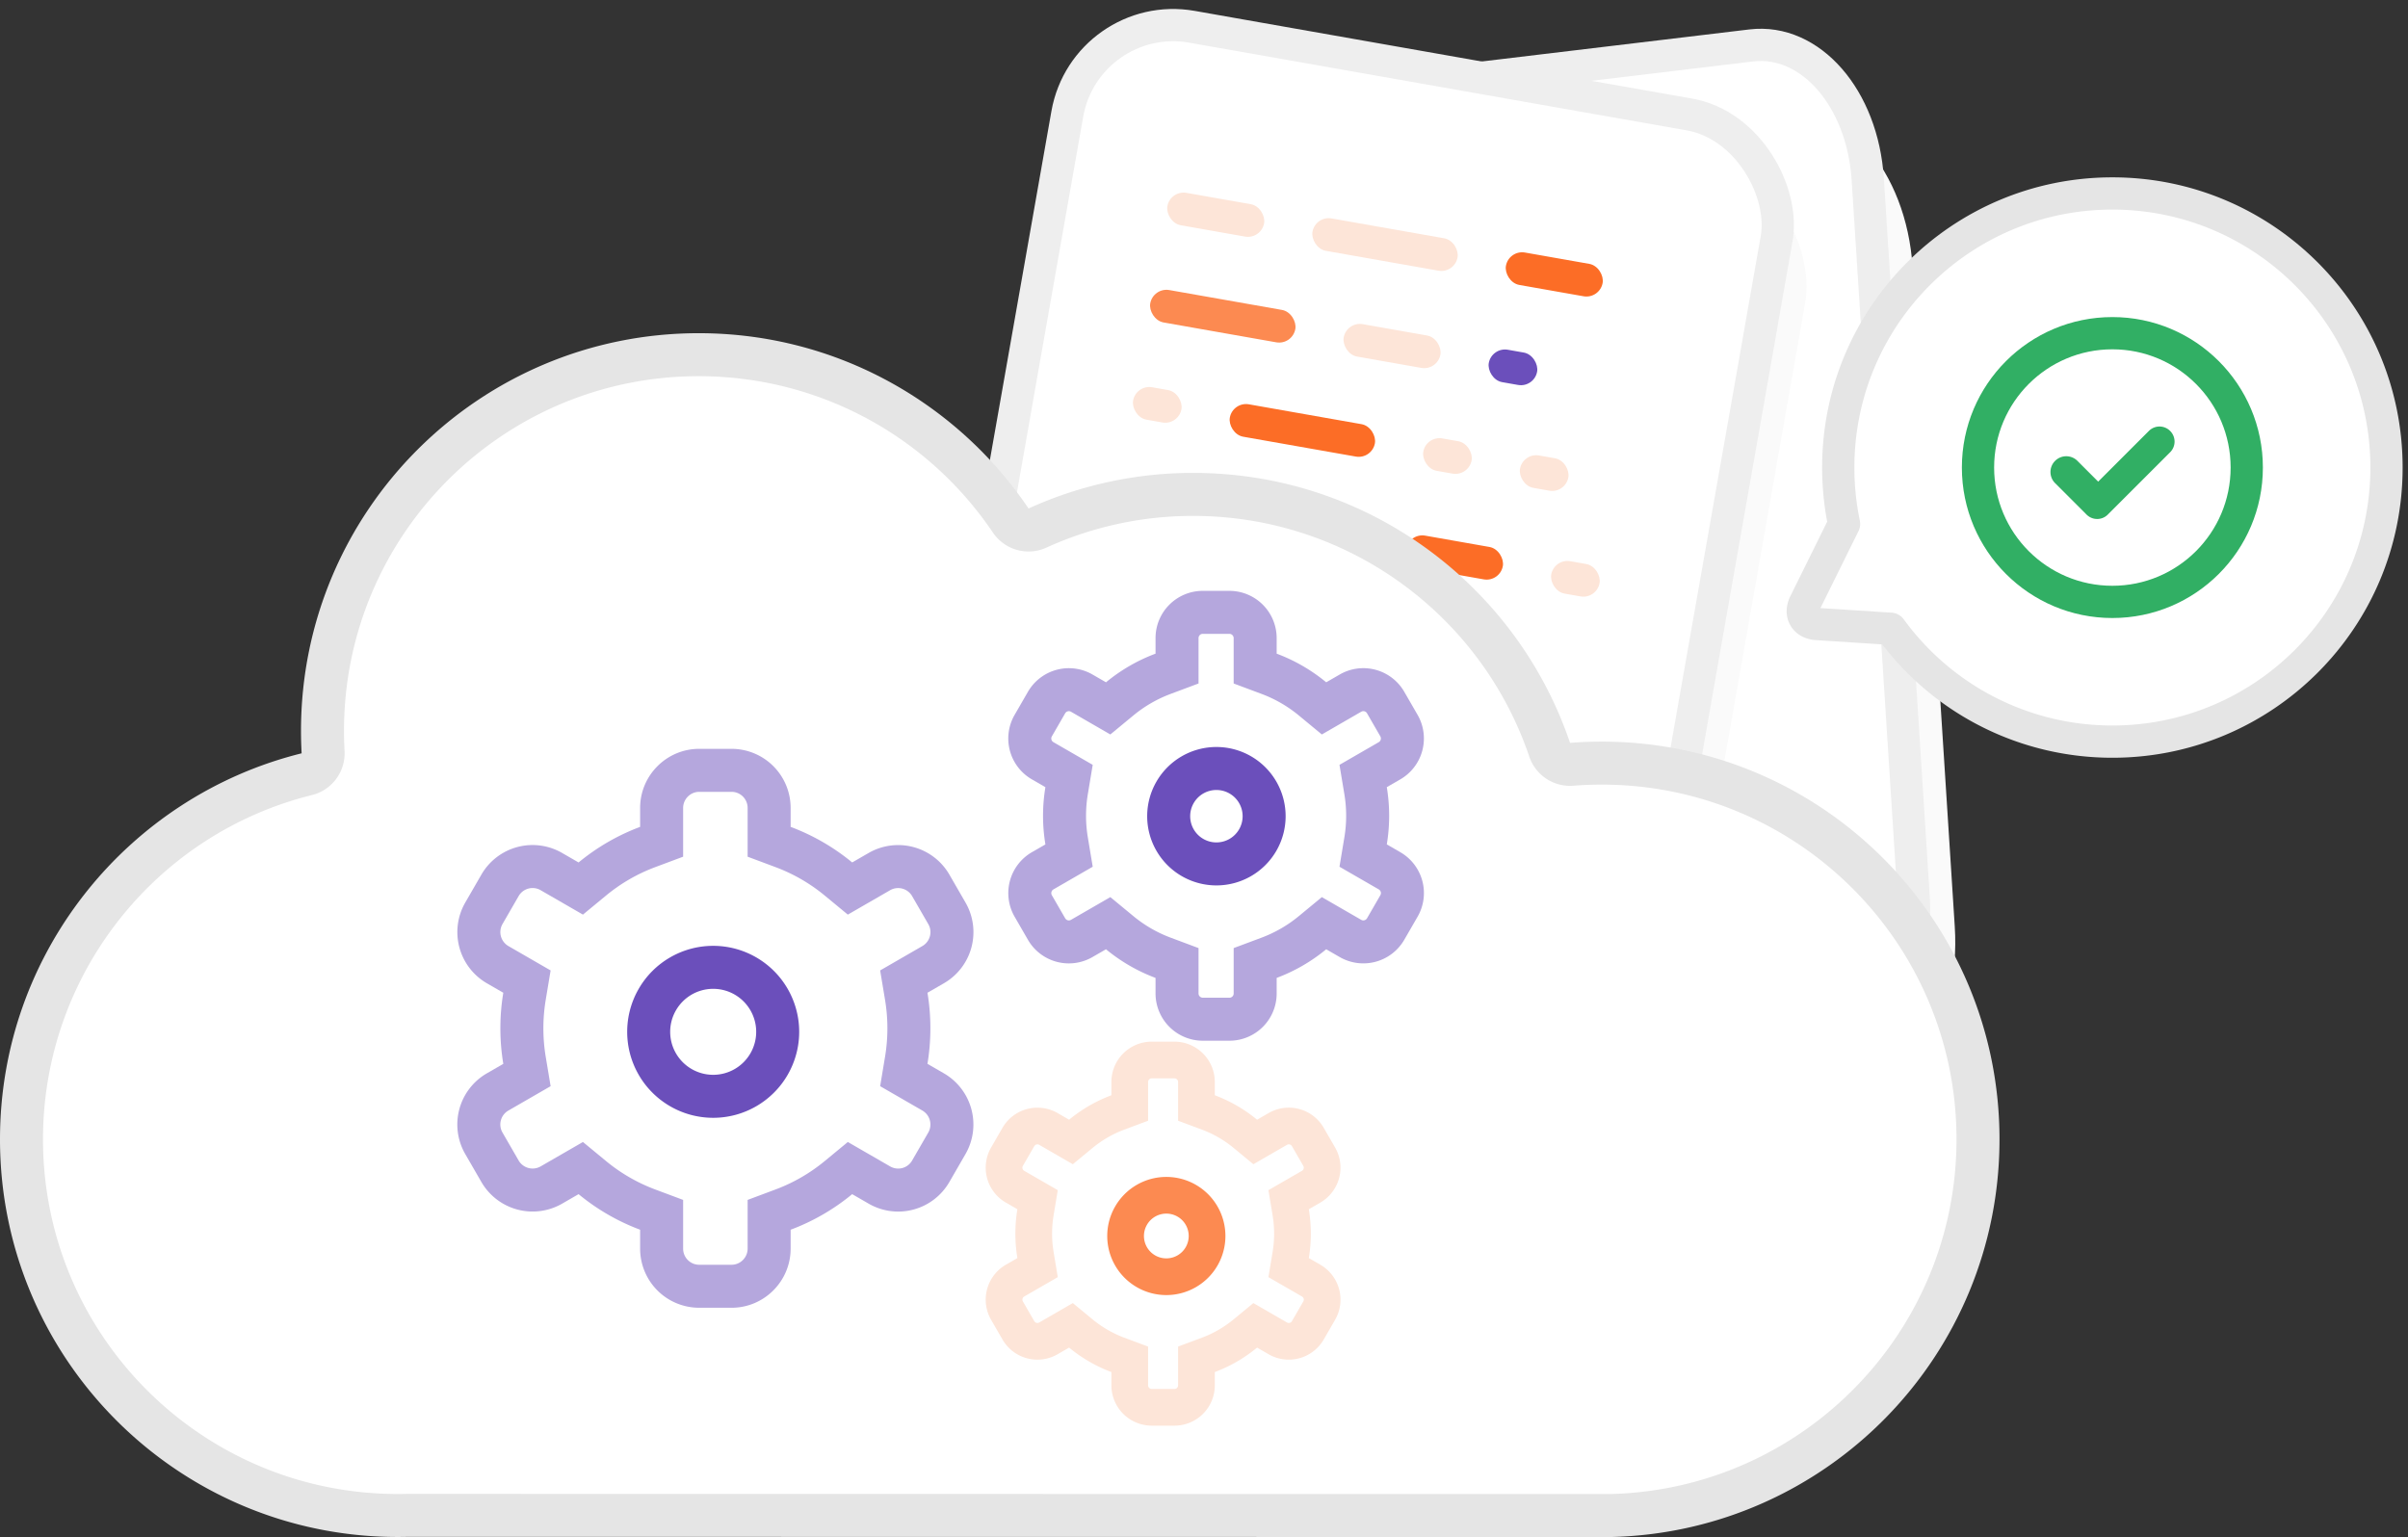 <svg width="224" height="143" viewBox="0 0 224 143" xmlns="http://www.w3.org/2000/svg"><rect x="0" y="0" width="224" height="143" fill="#333333" stroke="none"/><title>illustration auto-devops</title><g fill="none" fill-rule="evenodd"><path d="M114.16 32.5c-.577-9.034 4.308-16.999 10.91-17.789l39.847-4.77c6.602-.791 12.422 5.89 13 14.926l3.922 61.348c.578 9.034-4.307 16.998-10.909 17.788l-39.847 4.771c-6.602.79-12.422-5.891-13-14.926L114.16 32.5z" fill="#FAFAFA"/><path d="M109.986 24.296c-.481-7.526 3.587-14.161 9.09-14.82l43.833-5.248c5.502-.659 10.352 4.907 10.834 12.435l4.27 66.808c.482 7.526-3.586 14.161-9.09 14.82l-43.832 5.248c-5.502.659-10.352-4.907-10.834-12.435l-4.27-66.808z" stroke="#EEE" stroke-width="3" fill="#FFF" stroke-linecap="round"/><rect fill="#FAFAFA" transform="rotate(10 130.5 47.5)" x="97" y="10" width="67" height="75" rx="12"/><g transform="rotate(10 46.21 577.712)"><rect stroke="#EEE" stroke-width="3" fill="#FFF" stroke-linecap="round" width="67" height="75" rx="10"/><rect fill="#FDE5D8" x="10.659" y="15.306" width="9.136" height="3.061" rx="1.531"/><rect fill="#FDE5D8" x="28.932" y="24.49" width="9.136" height="3.061" rx="1.531"/><rect fill="#6B4FBB" x="10.659" y="42.857" width="9.136" height="3.061" rx="1.531"/><rect fill="#FDE5D8" x="24.364" y="42.857" width="9.136" height="3.061" rx="1.531"/><rect fill="#FDE5D8" x="10.659" y="56.633" width="9.136" height="3.061" rx="1.531"/><rect fill="#FC6D26" x="38.068" y="42.857" width="9.136" height="3.061" rx="1.531"/><rect fill="#6B4FBB" x="42.636" y="24.49" width="4.568" height="3.061" rx="1.531"/><rect fill="#FDE5D8" x="38.068" y="33.673" width="4.568" height="3.061" rx="1.531"/><rect fill="#FDE5D8" x="51.773" y="42.857" width="4.568" height="3.061" rx="1.531"/><rect fill="#FDE5D8" x="47.205" y="33.673" width="4.568" height="3.061" rx="1.531"/><rect fill="#FDE5D8" x="42.636" y="56.633" width="4.568" height="3.061" rx="1.531"/><rect fill="#FDE5D8" x="10.659" y="33.673" width="4.568" height="3.061" rx="1.531"/><rect fill="#FDE5D8" x="24.364" y="15.306" width="13.705" height="3.061" rx="1.531"/><rect fill="#FC6D26" x="24.364" y="56.633" width="13.705" height="3.061" rx="1.531"/><rect fill="#FC8A51" x="10.659" y="24.49" width="13.705" height="3.061" rx="1.531"/><rect fill="#FC6D26" x="19.795" y="33.673" width="13.705" height="3.061" rx="1.531"/><rect fill="#FC6D26" x="42.636" y="15.306" width="9.136" height="3.061" rx="1.531"/></g><path d="M126.028 143l-88.06-.012c-.322.008-.644.012-.968.012-20.435 0-37-16.565-37-37 0-17.351 11.944-31.913 28.058-35.912A37.59 37.59 0 0 1 28 68c0-20.435 16.565-37 37-37 12.77 0 24.03 6.47 30.68 16.31A36.865 36.865 0 0 1 111 44c16.277 0 30.1 10.511 35.05 25.116A37.508 37.508 0 0 1 149 69c20.435 0 37 16.565 37 37 0 20.1-16.028 36.457-36 37h-23.972z" fill="#E5E5E5" fill-rule="nonzero"/><path d="M149.944 139c17.824-.513 32.056-15.126 32.056-33 0-18.225-14.775-33-33-33-.883 0-1.762.035-2.635.103a4 4 0 0 1-4.103-2.703C137.76 57.118 125.252 48 111 48a32.863 32.863 0 0 0-13.662 2.951 4 4 0 0 1-4.973-1.4C86.263 40.518 76.102 35 65 35c-18.225 0-33 14.775-33 33 0 .624.017 1.246.052 1.866a4 4 0 0 1-3.03 4.104C14.43 77.591 4 90.752 4 106c0 18.225 14.775 33 33 33 .289 0 .578-.004.865-.011l88.163.011h23.916z" fill="#FFF"/><path d="M56.369 83.327l-2.142 1.768-3.933-2.27a1.495 1.495 0 0 0-2.046.542l-1.507 2.61a1.504 1.504 0 0 0 .553 2.044l3.926 2.267-.455 2.734a16.137 16.137 0 0 0-.218 2.65c0 .897.074 1.782.218 2.651l.455 2.735-3.926 2.266a1.495 1.495 0 0 0-.553 2.043l1.507 2.61a1.504 1.504 0 0 0 2.046.543l3.933-2.27 2.142 1.768a15.978 15.978 0 0 0 4.578 2.648l2.6.972v4.534c0 .831.669 1.5 1.493 1.5h3.014c.818 0 1.493-.675 1.493-1.5v-4.534l2.6-.972a15.978 15.978 0 0 0 4.579-2.648l2.142-1.768 3.933 2.27c.72.416 1.633.172 2.045-.542l1.507-2.61a1.504 1.504 0 0 0-.552-2.044l-3.927-2.266.455-2.735a16.137 16.137 0 0 0 0-5.3l-.455-2.735 3.927-2.267c.72-.416.965-1.33.552-2.043l-1.507-2.61a1.504 1.504 0 0 0-2.045-.543l-3.933 2.27-2.142-1.768a15.978 15.978 0 0 0-4.579-2.648l-2.6-.972v-4.534c0-.831-.668-1.5-1.493-1.5H65.04c-.817 0-1.493.675-1.493 1.5v4.534l-2.6.972a15.978 15.978 0 0 0-4.578 2.648zm3.178-6.395v-1.76c0-3.037 2.471-5.5 5.493-5.5h3.014a5.495 5.495 0 0 1 5.493 5.5v1.76c2.098.784 4.03 1.91 5.726 3.31l1.528-.881a5.504 5.504 0 0 1 7.51 2.006l1.506 2.61a5.495 5.495 0 0 1-2.016 7.508l-1.526.88c.18 1.076.272 2.181.272 3.308 0 1.126-.093 2.23-.272 3.307l1.526.88a5.504 5.504 0 0 1 2.016 7.507l-1.507 2.61a5.495 5.495 0 0 1-7.51 2.008l-1.527-.882a19.979 19.979 0 0 1-5.726 3.31v1.76c0 3.037-2.47 5.5-5.493 5.5H65.04a5.495 5.495 0 0 1-5.493-5.5v-1.76a19.979 19.979 0 0 1-5.725-3.31l-1.528.882a5.504 5.504 0 0 1-7.51-2.007l-1.507-2.61a5.495 5.495 0 0 1 2.017-7.508l1.525-.88a20.137 20.137 0 0 1-.272-3.307c0-1.127.093-2.232.272-3.307l-1.525-.881a5.504 5.504 0 0 1-2.017-7.507l1.507-2.61a5.495 5.495 0 0 1 7.51-2.007l1.528.882a19.979 19.979 0 0 1 5.725-3.311z" fill="#B5A7DD" fill-rule="nonzero"/><path d="M66.343 100a4 4 0 1 0 0-8 4 4 0 0 0 0 8zm0 4a8 8 0 1 1 0-16 8 8 0 0 1 0 16z" fill="#6B4FBB" fill-rule="nonzero"/><path d="M105.43 66.565l-2.142 1.769-3.664-2.116a.399.399 0 0 0-.543.154l-1.229 2.13a.393.393 0 0 0 .138.546l3.658 2.112-.455 2.735a12.208 12.208 0 0 0 0 4.01l.455 2.735-3.658 2.112a.399.399 0 0 0-.138.547l1.23 2.129c.115.2.352.264.542.154l3.664-2.115 2.142 1.768a12.08 12.08 0 0 0 3.462 2.002l2.6.972v4.225c0 .215.178.393.405.393h2.458a.393.393 0 0 0 .405-.393v-4.225l2.6-.972a12.08 12.08 0 0 0 3.461-2.002l2.142-1.768 3.664 2.115c.186.108.43.042.543-.154l1.23-2.129a.393.393 0 0 0-.138-.547l-3.659-2.112.455-2.735a12.208 12.208 0 0 0 0-4.01l-.455-2.735 3.659-2.112a.399.399 0 0 0 .137-.547l-1.229-2.129a.393.393 0 0 0-.543-.154l-3.664 2.116-2.142-1.769a12.08 12.08 0 0 0-3.461-2.002l-2.6-.972v-4.225a.399.399 0 0 0-.405-.393h-2.458a.393.393 0 0 0-.405.393v4.225l-2.6.972a12.08 12.08 0 0 0-3.462 2.002zm2.062-5.749v-1.45a4.393 4.393 0 0 1 4.405-4.393h2.458a4.399 4.399 0 0 1 4.405 4.393v1.45a16.08 16.08 0 0 1 4.608 2.665l1.26-.727a4.393 4.393 0 0 1 6.006 1.618l1.23 2.13a4.399 4.399 0 0 1-1.602 6.01l-1.258.726a16.208 16.208 0 0 1 0 5.324l1.258.726a4.393 4.393 0 0 1 1.601 6.011l-1.229 2.129a4.399 4.399 0 0 1-6.007 1.618l-1.259-.727a16.08 16.08 0 0 1-4.608 2.665v1.45a4.393 4.393 0 0 1-4.405 4.393h-2.458a4.399 4.399 0 0 1-4.405-4.393v-1.45a16.08 16.08 0 0 1-4.609-2.665l-1.26.727a4.393 4.393 0 0 1-6.006-1.618l-1.229-2.129a4.399 4.399 0 0 1 1.602-6.011l1.257-.726a16.208 16.208 0 0 1 0-5.324l-1.257-.726a4.393 4.393 0 0 1-1.602-6.01l1.23-2.13a4.399 4.399 0 0 1 6.006-1.618l1.26.727a16.08 16.08 0 0 1 4.608-2.665z" fill="#B5A7DD" fill-rule="nonzero"/><path d="M113.154 78.378a2.439 2.439 0 1 0 0-4.878 2.439 2.439 0 0 0 0 4.878zm0 4a6.439 6.439 0 1 1 0-12.878 6.439 6.439 0 0 1 0 12.878z" fill="#6B4FBB" fill-rule="nonzero"/><path d="M101.626 106.81l-1.828 1.51-3.128-1.806a.34.34 0 0 0-.463.132l-1.05 1.817a.336.336 0 0 0 .118.467l3.123 1.803-.388 2.334a10.42 10.42 0 0 0 0 3.423l.388 2.335-3.123 1.802a.34.34 0 0 0-.117.468l1.049 1.817c.099.17.301.225.463.132l3.128-1.806 1.828 1.509c.884.73 1.883 1.308 2.955 1.71l2.22.828v3.607a.34.34 0 0 0 .345.336h2.099a.336.336 0 0 0 .345-.336v-3.607l2.22-.829c1.072-.4 2.07-.98 2.955-1.71l1.828-1.508 3.128 1.806a.34.34 0 0 0 .463-.132l1.05-1.817a.336.336 0 0 0-.118-.468l-3.123-1.802.388-2.335a10.42 10.42 0 0 0 0-3.423l-.388-2.334 3.123-1.803a.34.34 0 0 0 .117-.467l-1.049-1.817a.336.336 0 0 0-.463-.132l-3.128 1.806-1.828-1.51a10.312 10.312 0 0 0-2.955-1.709l-2.22-.829v-3.607a.34.34 0 0 0-.345-.335h-2.099a.336.336 0 0 0-.345.335v3.607l-2.22.83c-1.072.4-2.07.979-2.955 1.708zm1.76-4.907v-1.238a3.75 3.75 0 0 1 3.76-3.75h2.099a3.755 3.755 0 0 1 3.76 3.75v1.238a13.726 13.726 0 0 1 3.934 2.275l1.075-.621a3.75 3.75 0 0 1 5.127 1.381l1.05 1.818a3.755 3.755 0 0 1-1.368 5.131l-1.073.62a13.835 13.835 0 0 1 0 4.544l1.073.62a3.75 3.75 0 0 1 1.367 5.13l-1.049 1.818a3.755 3.755 0 0 1-5.127 1.382l-1.075-.621a13.726 13.726 0 0 1-3.934 2.275v1.237a3.75 3.75 0 0 1-3.76 3.75h-2.099a3.755 3.755 0 0 1-3.76-3.75v-1.237a13.726 13.726 0 0 1-3.934-2.275l-1.075.62a3.75 3.75 0 0 1-5.127-1.381l-1.05-1.817a3.755 3.755 0 0 1 1.368-5.132l1.073-.62a13.835 13.835 0 0 1 0-4.543l-1.073-.62a3.75 3.75 0 0 1-1.367-5.131l1.049-1.818a3.755 3.755 0 0 1 5.127-1.381l1.075.62a13.726 13.726 0 0 1 3.934-2.274z" fill="#FDE5D8" fill-rule="nonzero"/><path d="M108.496 117.078a2.082 2.082 0 1 0 0-4.164 2.082 2.082 0 0 0 0 4.164zm0 3.415a5.496 5.496 0 1 1 0-10.993 5.496 5.496 0 0 1 0 10.993z" fill="#FC8A51" fill-rule="nonzero"/><path d="M168.905 59.554c-2.173-.14-3.324-2.14-2.36-4.088l3.425-6.928a27.138 27.138 0 0 1-.47-5.038c0-14.912 12.088-27 27-27s27 12.088 27 27-12.088 27-27 27c-8.5 0-16.34-3.956-21.41-10.547l-6.185-.399z" fill="#E5E5E5" fill-rule="nonzero"/><path d="M175.973 57.004a1.5 1.5 0 0 1 1.116.613c4.492 6.165 11.64 9.883 19.411 9.883 13.255 0 24-10.745 24-24s-10.745-24-24-24-24 10.745-24 24c0 1.675.171 3.327.508 4.939a1.5 1.5 0 0 1-.123.972l-3.543 7.165 6.631.428z" fill="#FFF"/><path d="M196.5 57.5c-7.732 0-14-6.268-14-14s6.268-14 14-14 14 6.268 14 14-6.268 14-14 14zm0-3c6.075 0 11-4.925 11-11s-4.925-11-11-11-11 4.925-11 11 4.925 11 11 11z" fill="#31AF64" fill-rule="nonzero"/><path d="M195.18 44.81l-1.932-1.932a1.468 1.468 0 0 0-2.075 0 1.463 1.463 0 0 0 0 2.074l2.875 2.874a1.491 1.491 0 0 0 .048.048c.55.55 1.43.549 1.975.005l5.808-5.808a1.396 1.396 0 0 0-.005-1.975 1.393 1.393 0 0 0-1.975-.005l-4.719 4.719z" fill="#31AF64"/></g></svg>
